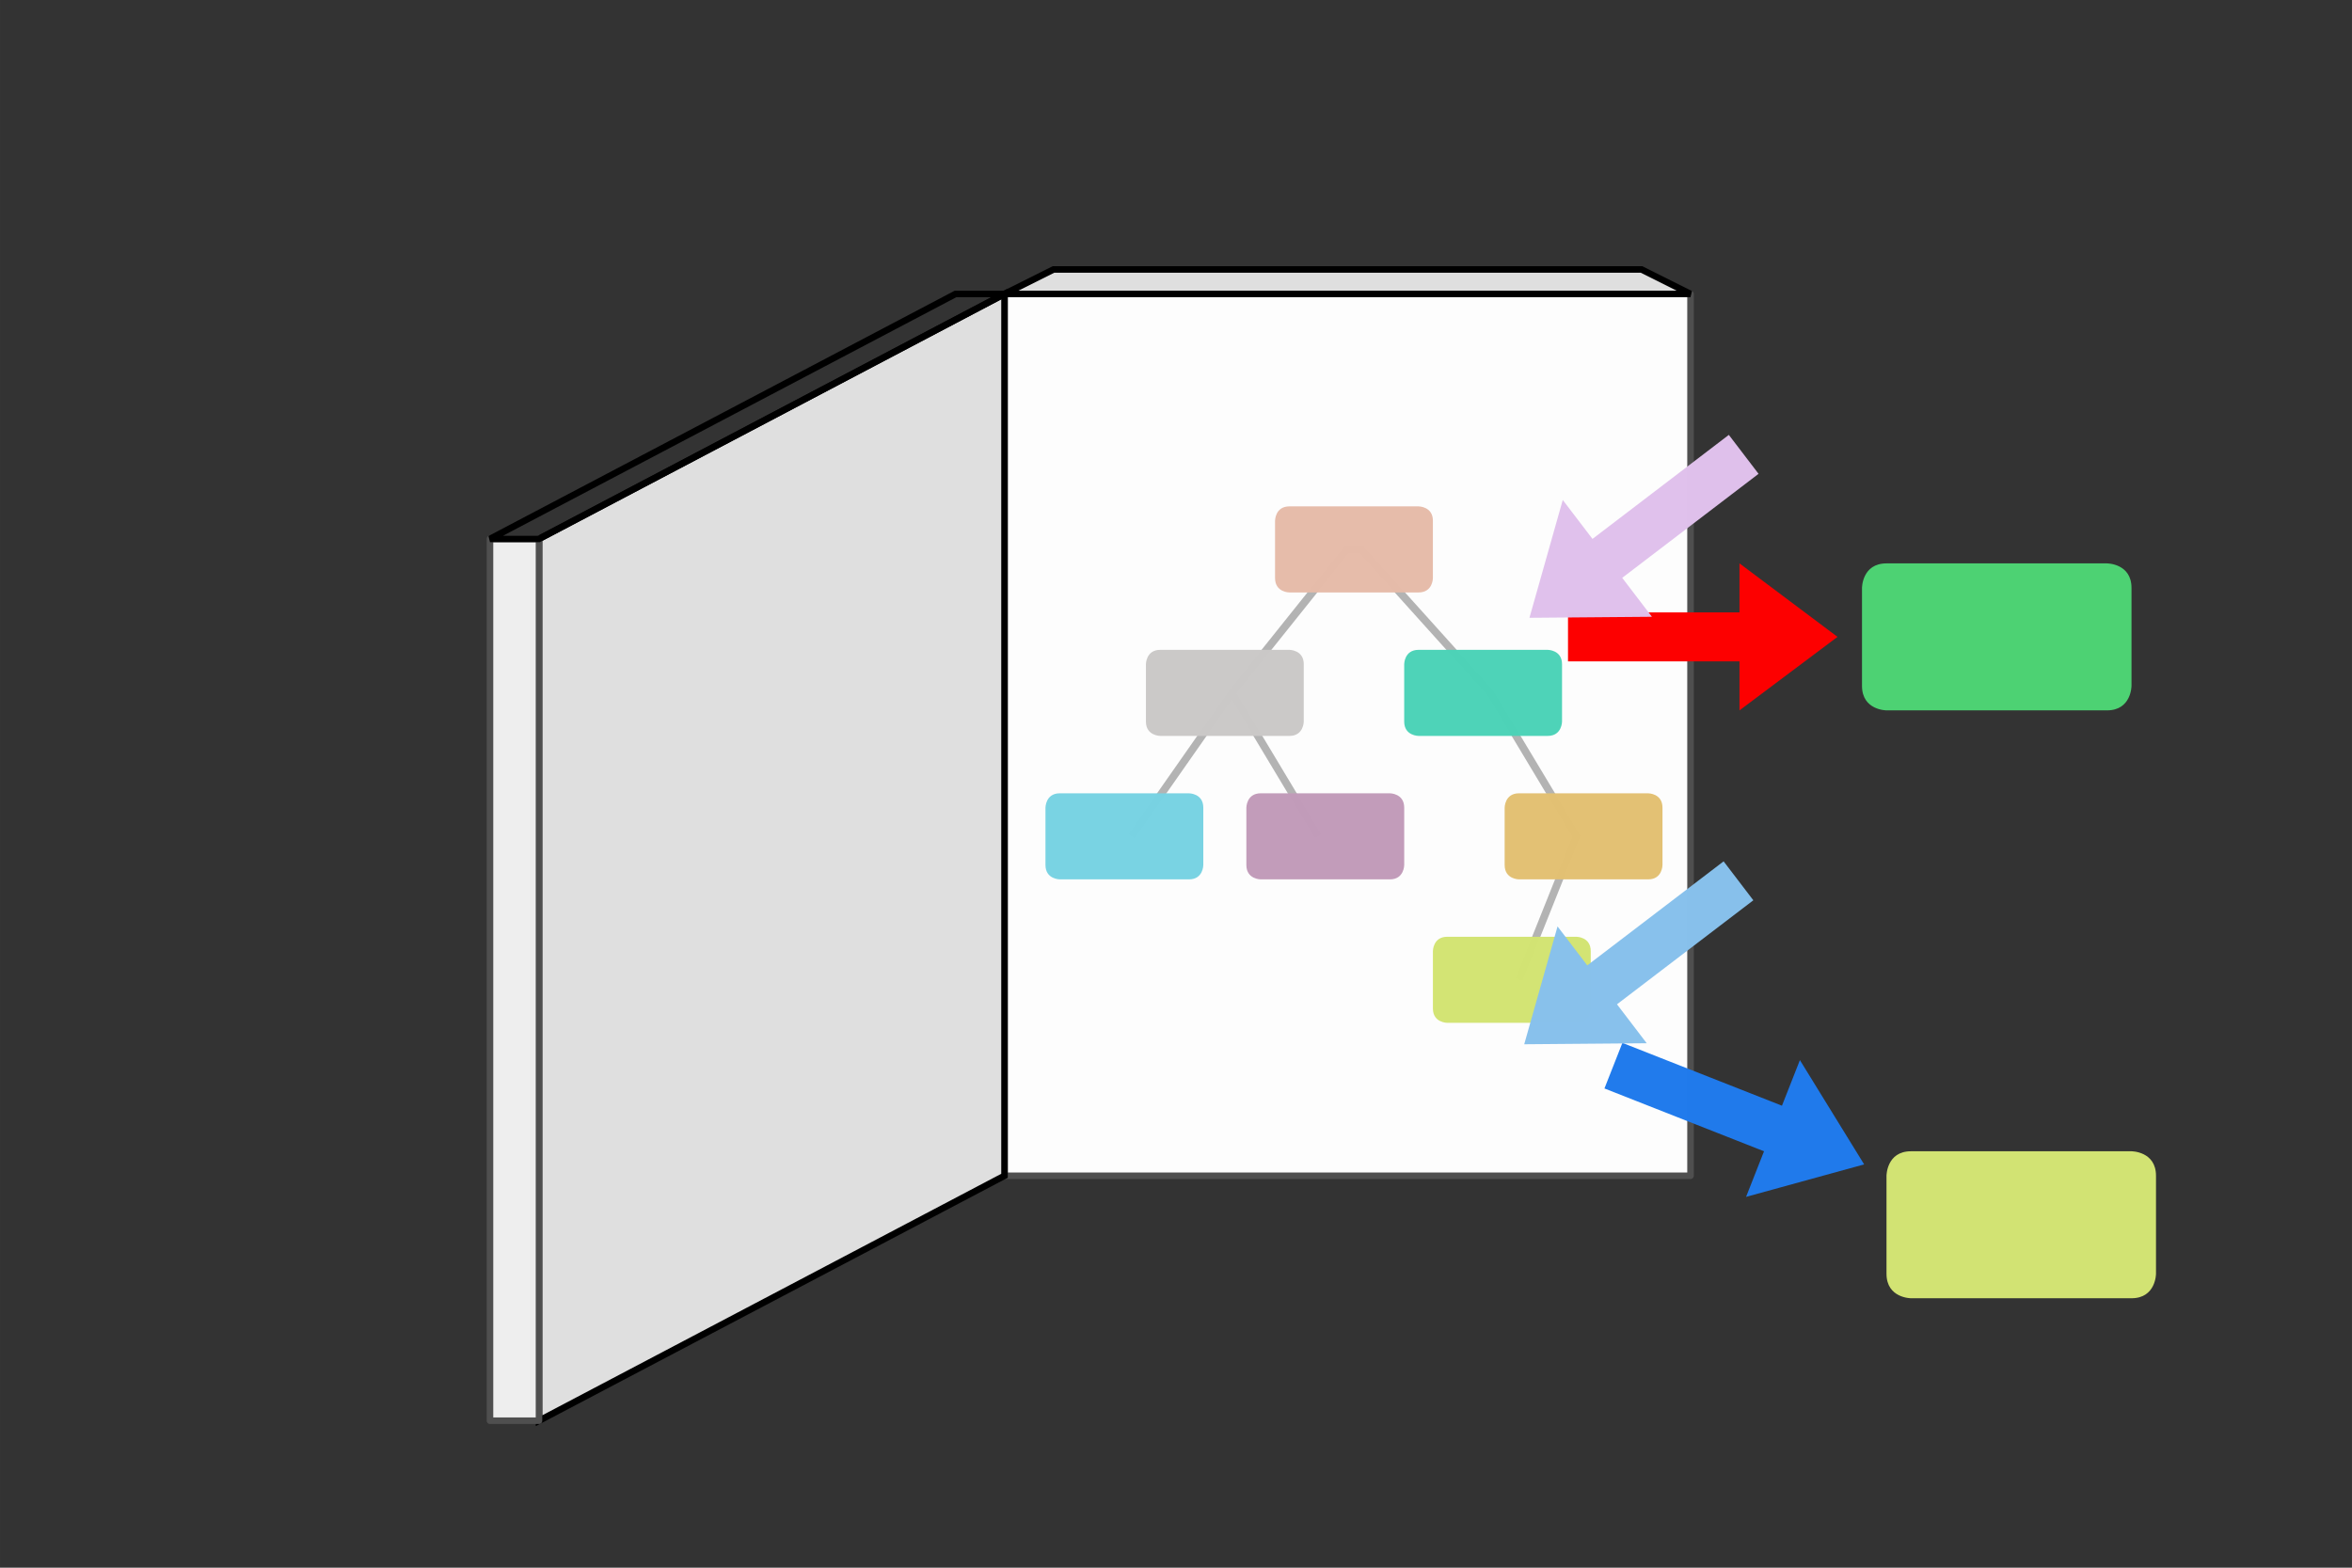 <?xml version="1.0" encoding="UTF-8" standalone="no"?>
<!-- Created with Inkscape (http://www.inkscape.org/) -->

<svg
   xmlns:dc="http://purl.org/dc/elements/1.1/"
   xmlns:cc="http://creativecommons.org/ns#"
   xmlns:rdf="http://www.w3.org/1999/02/22-rdf-syntax-ns#"
   xmlns:svg="http://www.w3.org/2000/svg"
   xmlns="http://www.w3.org/2000/svg"
   xmlns:sodipodi="http://sodipodi.sourceforge.net/DTD/sodipodi-0.dtd"
   xmlns:inkscape="http://www.inkscape.org/namespaces/inkscape"
   width="360pt"
   height="240pt"
   viewBox="0 0 127 84.667"
   version="1.1"
   id="svg8"
   inkscape:version="0.92.4 (5da689c313, 2019-01-14)"
   sodipodi:docname="output.svg">
  <rect x="0" y="0" width="127" height="84.667" fill="#333333" stroke="none"/>
  <defs
     id="defs2" />
  <sodipodi:namedview
     id="base"
     pagecolor="#ffffff"
     bordercolor="#666666"
     borderopacity="1.0"
     inkscape:pageopacity="0.0"
     inkscape:pageshadow="2"
     inkscape:zoom="4.6987248"
     inkscape:cx="306.57856"
     inkscape:cy="161.12126"
     inkscape:document-units="pt"
     inkscape:current-layer="layer1"
     showgrid="true"
     units="pt"
     inkscape:window-width="2361"
     inkscape:window-height="1212"
     inkscape:window-x="175"
     inkscape:window-y="94"
     inkscape:window-maximized="0">
    <inkscape:grid
       type="xygrid"
       id="grid4518" />
  </sodipodi:namedview>
  <g
     inkscape:label="Layer 1"
     inkscape:groupmode="layer"
     id="layer1"
     transform="translate(0,-212.333)"
     style="opacity:0.99">
    <rect
       style="opacity:1;fill:#ffffff;fill-opacity:1;fill-rule:nonzero;stroke:#505050;stroke-width:0.353;stroke-linecap:round;stroke-linejoin:round;stroke-miterlimit:4;stroke-dasharray:none;stroke-dashoffset:0;stroke-opacity:1;paint-order:normal"
       id="rect840"
       width="37.042"
       height="47.625"
       x="54.24"
       y="228.208" />
    <path
       style="fill:#e1e1e1;fill-opacity:1;stroke:#000000;stroke-width:0.353;stroke-linecap:butt;stroke-linejoin:miter;stroke-miterlimit:4;stroke-dasharray:none;stroke-opacity:1"
       d="m 54.24,228.208 -25.135,13.229 v 47.625 l 25.135,-13.229 z"
       id="path842"
       inkscape:connector-curvature="0"
       sodipodi:nodetypes="ccccc" />
    <rect
       style="opacity:1;fill:#f0f0f0;fill-opacity:1;fill-rule:nonzero;stroke:#505050;stroke-width:0.353;stroke-linecap:round;stroke-linejoin:round;stroke-miterlimit:4;stroke-dasharray:none;stroke-dashoffset:0;stroke-opacity:1;paint-order:normal"
       id="rect844"
       width="2.646"
       height="47.625"
       x="26.458"
       y="241.438" />
    <path
       style="fill:#e1e1e1;fill-opacity:1;stroke:#000000;stroke-width:0.353;stroke-linecap:butt;stroke-linejoin:miter;stroke-miterlimit:4;stroke-dasharray:none;stroke-opacity:1"
       d="m 54.24,228.208 2.646,-1.323 h 31.75 l 2.646,1.323 z"
       id="path848"
       inkscape:connector-curvature="0"
       sodipodi:nodetypes="ccccc" />
    <path
       style="fill:none;stroke:#000000;stroke-width:0.353;stroke-linecap:butt;stroke-linejoin:miter;stroke-miterlimit:4;stroke-dasharray:none;stroke-opacity:1"
       d="m 26.458,241.438 25.135,-13.229 h 2.646 l -25.135,13.229 z"
       id="path850"
       inkscape:connector-curvature="0" />
    <path
       style="opacity:0.99;fill:#4ed574;fill-opacity:1;stroke:none;stroke-width:0.265px;stroke-linecap:butt;stroke-linejoin:miter;stroke-opacity:1"
       d="m 100.542,244.083 c 0,0 0,-1.323 1.323,-1.323 1.323,0 11.906,0 11.906,0 0,0 1.323,0 1.323,1.323 0,1.323 0,5.292 0,5.292 0,0 0,1.323 -1.323,1.323 -1.323,0 -11.906,0 -11.906,0 0,0 -1.323,0 -1.323,-1.323 0,-1.323 0,-5.292 0,-5.292 z"
       id="path884-9-8"
       inkscape:connector-curvature="0" />
    <path
       sodipodi:nodetypes="cccccccc"
       inkscape:connector-curvature="0"
       id="path827"
       d="m 99.219,246.729 -5.292,-3.969 v 2.646 l -9.26,2e-5 10e-6,2.646 9.26,-1e-5 v 2.646 z"
       style="fill:#ff0000;fill-opacity:1;stroke:none;stroke-width:0.265px;stroke-linecap:butt;stroke-linejoin:miter;stroke-opacity:1" />
    <path
       sodipodi:nodetypes="cccccccc"
       inkscape:connector-curvature="0"
       id="path827-6"
       d="m 100.658,275.219 -3.469,-5.632 -0.969,2.462 -8.616,-3.393 -0.969,2.462 8.616,3.393 -0.969,2.462 z"
       style="opacity:0.99;fill:#207bee;fill-opacity:1;stroke:none;stroke-width:0.265px;stroke-linecap:butt;stroke-linejoin:miter;stroke-opacity:1" />
    <path
       sodipodi:nodetypes="cccccccc"
       inkscape:connector-curvature="0"
       id="path827-6-7"
       d="m 82.585,245.699 6.614,-0.055 -1.605,-2.103 7.362,-5.618 -1.605,-2.103 -7.362,5.618 -1.605,-2.103 z"
       style="opacity:0.99;fill:#e2c3ee;fill-opacity:1;stroke:none;stroke-width:0.265px;stroke-linecap:butt;stroke-linejoin:miter;stroke-opacity:1" />
    <path
       inkscape:connector-curvature="0"
       id="path889"
       d="m 101.865,275.833 c 0,0 0,-1.323 1.323,-1.323 1.323,0 11.906,0 11.906,0 0,0 1.323,0 1.323,1.323 0,1.323 0,5.292 0,5.292 0,0 0,1.323 -1.323,1.323 -1.323,0 -11.906,0 -11.906,0 0,0 -1.323,0 -1.323,-1.323 0,-1.323 0,-5.292 0,-5.292 z"
       style="opacity:0.99;fill:#d5e674;fill-opacity:1;stroke:none;stroke-width:0.265px;stroke-linecap:butt;stroke-linejoin:miter;stroke-opacity:1" />
    <path
       style="fill:none;stroke:#b4b4b4;stroke-width:0.413;stroke-linecap:butt;stroke-linejoin:miter;stroke-miterlimit:4;stroke-dasharray:none;stroke-opacity:1"
       d="m 61.101,257.502 5.424,-7.748 6.198,-7.748 h 0.775 l 6.973,7.748 4.649,7.748 -3.099,7.748"
       id="path871"
       inkscape:connector-curvature="0" />
    <path
       style="fill:none;stroke:#b4b4b4;stroke-width:0.413;stroke-linecap:butt;stroke-linejoin:miter;stroke-miterlimit:4;stroke-dasharray:none;stroke-opacity:1"
       d="m 66.525,249.754 4.649,7.748"
       id="path873"
       inkscape:connector-curvature="0" />
    <path
       style="opacity:0.99;fill:#e8bdab;fill-opacity:1;stroke:none;stroke-width:0.155px;stroke-linecap:butt;stroke-linejoin:miter;stroke-opacity:1"
       d="m 68.849,240.456 c 0,0 0,-0.775 0.775,-0.775 0.775,0 6.973,0 6.973,0 0,0 0.775,0 0.775,0.775 0,0.775 0,3.099 0,3.099 0,0 0,0.775 -0.775,0.775 -0.775,0 -6.973,0 -6.973,0 0,0 -0.775,0 -0.775,-0.775 0,-0.775 0,-3.099 0,-3.099 z"
       id="path884-4"
       inkscape:connector-curvature="0" />
    <path
       style="opacity:0.99;fill:#4ed5b9;fill-opacity:1;stroke:none;stroke-width:0.155px;stroke-linecap:butt;stroke-linejoin:miter;stroke-opacity:1"
       d="m 75.822,248.204 c 0,0 0,-0.775 0.775,-0.775 0.775,0 6.973,0 6.973,0 0,0 0.775,0 0.775,0.775 0,0.775 0,3.099 0,3.099 0,0 0,0.775 -0.775,0.775 -0.775,0 -6.973,0 -6.973,0 0,0 -0.775,0 -0.775,-0.775 0,-0.775 0,-3.099 0,-3.099 z"
       id="path884-9-2"
       inkscape:connector-curvature="0" />
    <path
       style="opacity:0.99;fill:#d5e674;fill-opacity:1;stroke:none;stroke-width:0.155px;stroke-linecap:butt;stroke-linejoin:miter;stroke-opacity:1"
       d="m 77.372,263.7 c 0,0 0,-0.775 0.775,-0.775 0.775,0 6.973,0 6.973,0 0,0 0.775,0 0.775,0.775 0,0.775 0,3.099 0,3.099 0,0 0,0.775 -0.775,0.775 -0.775,0 -6.973,0 -6.973,0 0,0 -0.775,0 -0.775,-0.775 0,-0.775 0,-3.099 0,-3.099 z"
       id="path884-99-9"
       inkscape:connector-curvature="0" />
    <path
       style="opacity:0.99;fill:#79d5e5;fill-opacity:1;stroke:none;stroke-width:0.155px;stroke-linecap:butt;stroke-linejoin:miter;stroke-opacity:1"
       d="m 56.452,255.952 c 0,0 0,-0.775 0.775,-0.775 0.775,0 6.973,0 6.973,0 0,0 0.775,0 0.775,0.775 0,0.775 0,3.099 0,3.099 0,0 0,0.775 -0.775,0.775 -0.775,0 -6.973,0 -6.973,0 0,0 -0.775,0 -0.775,-0.775 0,-0.775 0,-3.099 0,-3.099 z"
       id="path884-6-4"
       inkscape:connector-curvature="0" />
    <path
       style="opacity:0.99;fill:#e5c374;fill-opacity:1;stroke:none;stroke-width:0.155px;stroke-linecap:butt;stroke-linejoin:miter;stroke-opacity:1"
       d="m 81.246,255.952 c 0,0 0,-0.775 0.775,-0.775 0.775,0 6.973,0 6.973,0 0,0 0.775,0 0.775,0.775 0,0.775 0,3.099 0,3.099 0,0 0,0.775 -0.775,0.775 -0.775,0 -6.973,0 -6.973,0 0,0 -0.775,0 -0.775,-0.775 0,-0.775 0,-3.099 0,-3.099 z"
       id="path884-9-0-9"
       inkscape:connector-curvature="0" />
    <path
       style="opacity:0.99;fill:#c49cbb;fill-opacity:1;stroke:none;stroke-width:0.155px;stroke-linecap:butt;stroke-linejoin:miter;stroke-opacity:1"
       d="m 67.3,255.952 c 0,0 0,-0.775 0.775,-0.775 0.775,0 6.973,0 6.973,0 0,0 0.775,0 0.775,0.775 0,0.775 0,3.099 0,3.099 0,0 0,0.775 -0.775,0.775 -0.775,0 -6.973,0 -6.973,0 0,0 -0.775,0 -0.775,-0.775 0,-0.775 0,-3.099 0,-3.099 z"
       id="path884-5-6"
       inkscape:connector-curvature="0" />
    <path
       style="opacity:0.99;fill:#cdcbca;fill-opacity:1;stroke:none;stroke-width:0.155px;stroke-linecap:butt;stroke-linejoin:miter;stroke-opacity:1"
       d="m 61.876,248.204 c 0,0 0,-0.775 0.775,-0.775 0.775,0 6.973,0 6.973,0 0,0 0.775,0 0.775,0.775 0,0.775 0,3.099 0,3.099 0,0 0,0.775 -0.775,0.775 -0.775,0 -6.973,0 -6.973,0 0,0 -0.775,0 -0.775,-0.775 0,-0.775 0,-3.099 0,-3.099 z"
       id="path884-9-03-7"
       inkscape:connector-curvature="0" />
    <path
       sodipodi:nodetypes="cccccccc"
       inkscape:connector-curvature="0"
       id="path827-6-7-5"
       d="m 82.303,268.731 6.614,-0.055 -1.605,-2.103 7.362,-5.618 -1.605,-2.103 -7.362,5.618 -1.605,-2.103 z"
       style="opacity:0.99;fill:#88c3ee;fill-opacity:1;stroke:none;stroke-width:0.265px;stroke-linecap:butt;stroke-linejoin:miter;stroke-opacity:1" />
  </g>
</svg>
